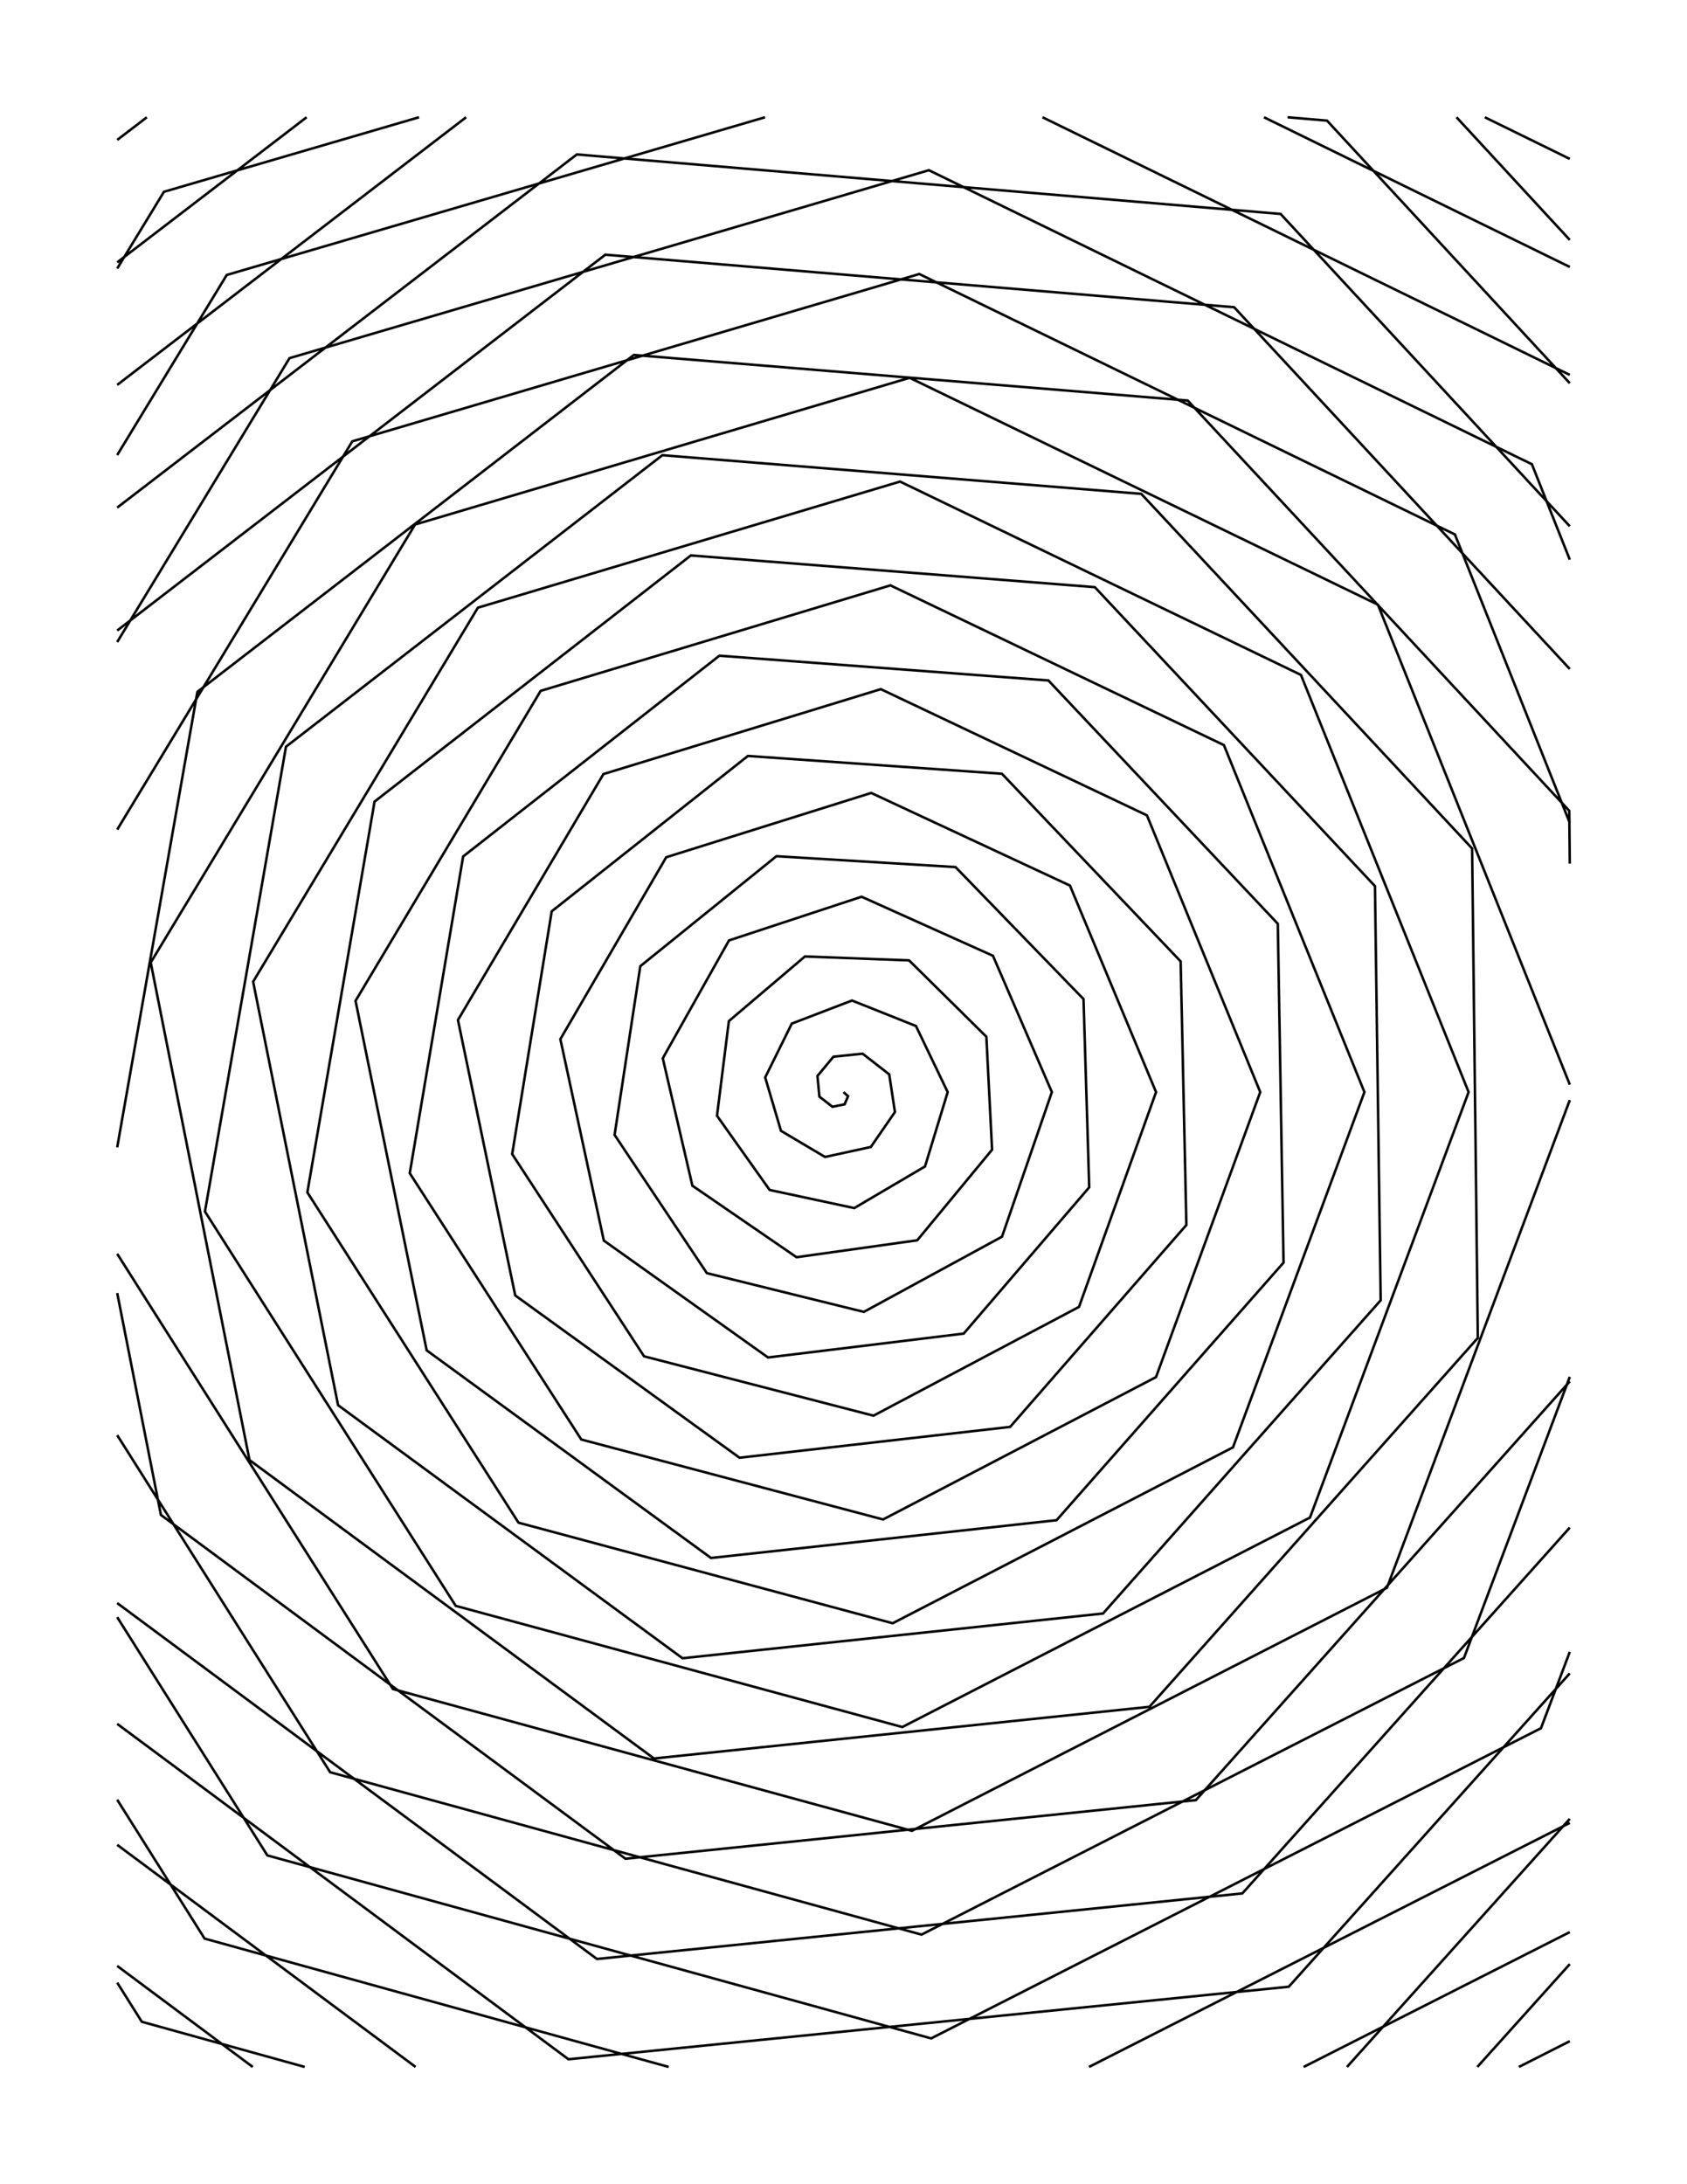 <?xml version="1.0" standalone="no"?>
  <!DOCTYPE svg PUBLIC "-//W3C//DTD SVG 1.1//EN" 
    "http://www.w3.org/Graphics/SVG/1.1/DTD/svg11.dtd">
  <svg width="21.59cm" height="27.94cm"
       xmlns="http://www.w3.org/2000/svg" version="1.1" viewBox="0 0 765 990">
   <g>
     <path d="M 382.5 495 L 384.554 496.872 L 383.013 500.534 L 377.476 501.653 L 371.573 497.043 L 370.686 487.685 L 377.937 478.962 L 391.171 477.586 L 403.231 486.969 L 405.823 504.035 L 394.887 519.877 L 374.134 524.403 L 354.146 512.556 L 346.987 488.362 L 359.053 463.952 L 386.346 453.492 L 415.36 465.044 L 429.744 495 L 419.468 528.7 L 387.372 547.577 L 349.005 539.355 L 325.133 505.724 L 330.518 462.814 L 365.008 433.522 L 412.23 435.295 L 447.285 469.902 L 449.876 521.102 L 415.946 562.168 L 361.205 569.843 L 313.979 537.427 L 300.548 479.68 L 330.582 426.25 L 390.705 406.449 L 450.274 433.216 L 476.988 495 L 454.381 560.529 L 391.731 594.62 L 320.534 577.056 L 278.694 514.405 L 290.35 437.943 L 352.079 388.081 L 433.288 393.004 L 491.339 452.836 L 493.93 538.168 L 437.004 604.46 L 348.276 615.284 L 273.811 562.297 L 254.108 470.999 L 302.111 388.548 L 395.065 359.407 L 485.188 401.388 L 524.232 495 L 489.295 592.357 L 396.09 641.662 L 292.063 614.758 L 232.254 523.086 L 250.183 413.073 L 339.15 342.64 L 454.347 350.712 L 535.393 435.769 L 537.984 555.235 L 458.063 646.751 L 335.347 660.724 L 233.643 587.168 L 207.668 462.318 L 273.641 350.847 L 399.424 312.364 L 520.101 369.56 L 571.476 495 L 524.209 624.185 L 400.449 688.705 L 263.592 652.46 L 185.814 531.767 L 210.015 388.202 L 326.221 297.2 L 475.405 308.421 L 579.446 418.703 L 582.038 572.301 L 479.121 689.042 L 322.418 706.165 L 193.475 612.039 L 161.229 453.637 L 245.17 313.145 L 403.783 265.322 L 555.015 337.732 L 618.72 495 L 559.123 656.013 L 404.808 735.747 L 235.121 690.161 L 139.375 540.448 L 169.847 363.331 L 313.292 251.759 L 496.464 266.13 L 623.5 401.636 L 626.092 589.368 L 500.18 731.333 L 309.489 751.606 L 153.308 636.91 L 114.789 444.956 L 216.699 275.444 L 408.142 218.279 L 589.929 305.903 L 665.965 495 L 594.037 687.841 L 409.168 782.79 L 206.65 727.863 L 92.935 549.129 L 129.68 338.46 L 300.363 206.319 L 517.522 223.839 L 667.554 384.569 L 670.145 606.434 L 521.238 773.624 L 296.56 797.046 L 113.14 661.781 L 68.349 436.275 L 188.228 237.742 L 412.501 171.237 L 624.843 274.075 L 711.85 491.604 M 711.85 498.622 L 628.95 719.669 L 413.527 829.832 L 178.179 765.564 L 53.15 568.308 M 53.15 520.031 L 89.512 313.589 L 287.434 160.878 L 538.581 181.548 L 711.608 367.503 L 711.85 391.464 M 711.85 626.13 L 542.297 815.915 L 283.631 842.487 L 72.972 686.652 L 53.15 586.085 M 53.15 376.024 L 159.757 200.04 L 416.86 124.194 L 659.757 242.247 L 711.85 373.005 M 711.85 624.067 L 663.864 751.497 L 417.886 876.875 L 149.708 803.266 L 53.15 650.495 M 53.15 285.79 L 274.505 115.437 L 559.639 139.257 L 711.85 303.237 M 711.85 692.385 L 563.355 858.207 L 270.703 887.927 L 53.15 726.609 M 53.15 291.002 L 131.286 162.339 L 421.219 77.151 L 694.67 210.419 L 711.85 253.675 M 711.85 748.721 L 698.778 783.325 L 422.245 923.917 L 121.237 840.968 L 53.15 733.002 M 53.15 230.075 L 261.576 69.997 L 580.698 96.965 L 711.85 238.53 M 711.85 758.457 L 584.414 900.498 L 257.774 933.368 L 53.15 781.349 M 53.15 206.256 L 102.815 124.637 L 346.907 53.15 M 472.753 53.15 L 711.85 169.929 M 711.85 826.235 L 493.833 936.85 M 303.222 936.85 L 92.766 878.669 L 53.15 815.737 M 53.15 174.459 L 211.357 53.15 M 583.882 53.15 L 601.756 54.674 L 711.85 173.692 M 711.85 824.399 L 610.808 936.85 M 188.454 936.85 L 53.15 836.176 M 53.15 121.71 L 74.344 86.936 L 190.009 53.15 M 573.173 53.15 L 711.85 121.003 M 711.85 875.729 L 591.18 936.85 M 138.182 936.85 L 64.296 916.371 L 53.15 898.639 M 53.15 118.917 L 139.036 53.15 M 660.477 53.15 L 711.85 108.758 M 711.85 890.245 L 669.922 936.85 M 114.603 936.85 L 53.15 891.068 M 673.323 53.15 L 711.85 72.028 M 711.85 925.176 L 688.77 936.85 M 53.15 63.43 L 66.59 53.15" fill="none" stroke="black" stroke-width="0.03cm" />
   </g>
</svg>